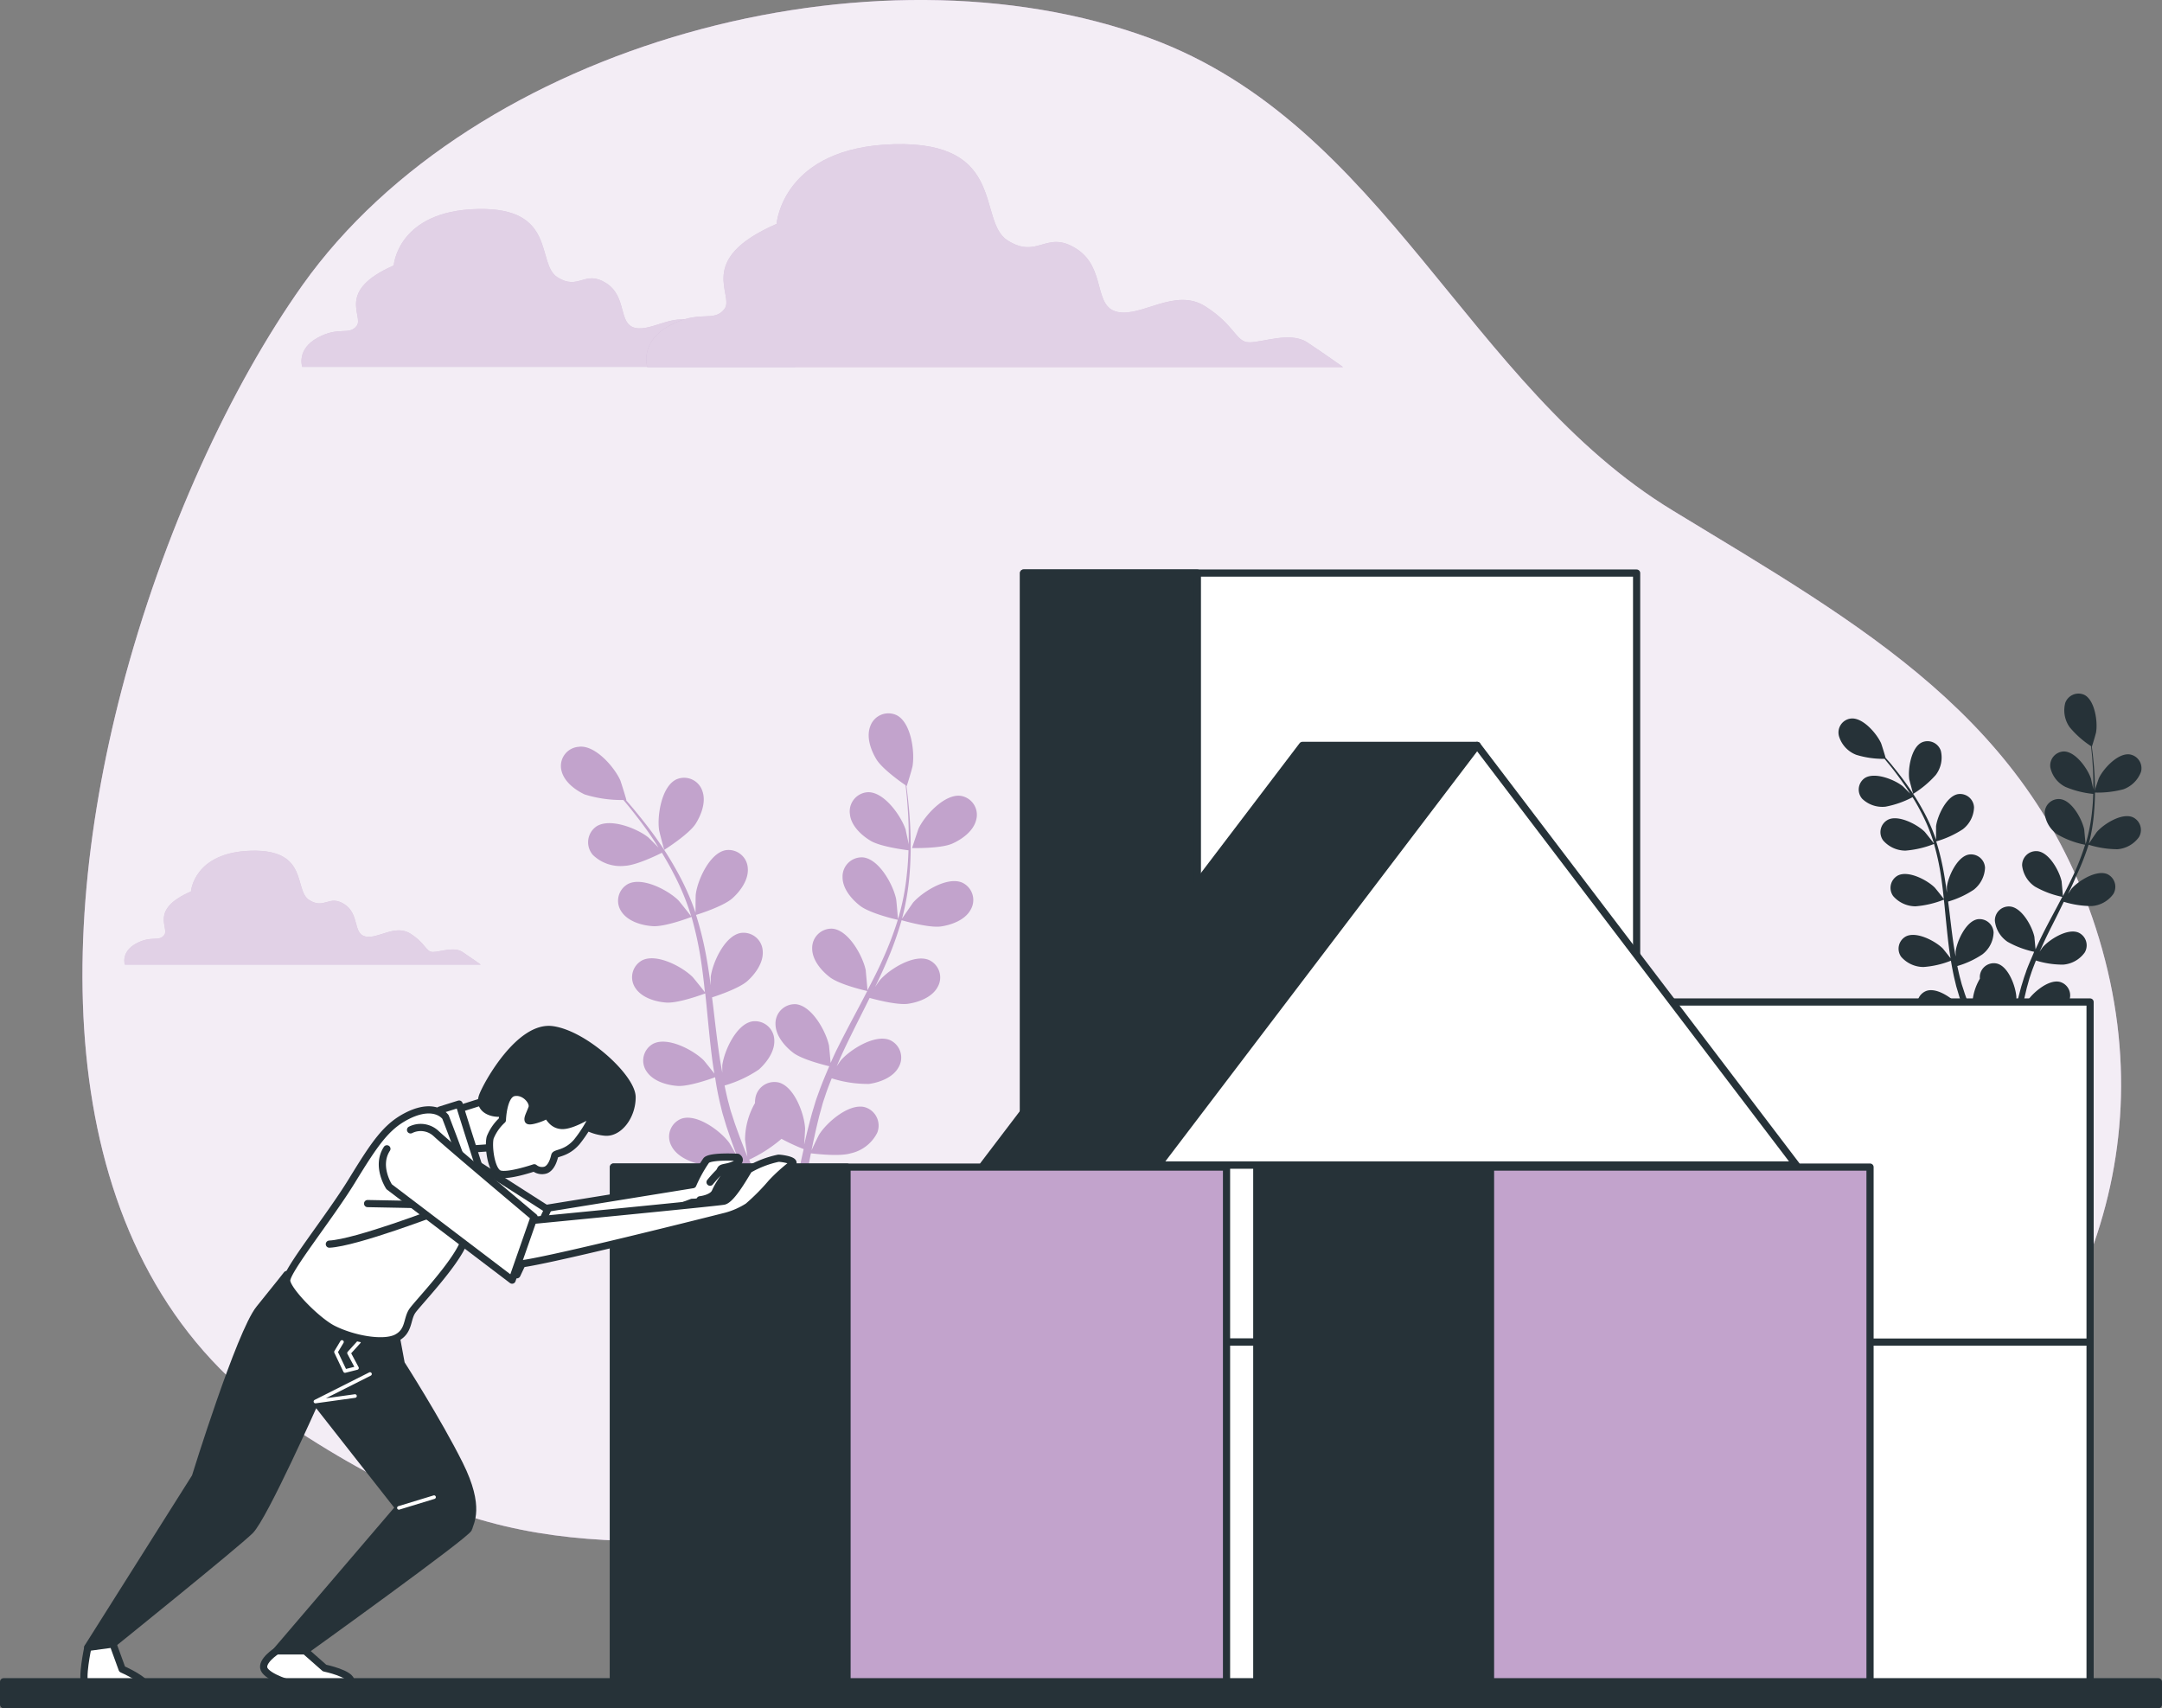 <svg xmlns="http://www.w3.org/2000/svg" width="301" height="237.822" viewBox="0 0 301 237.822">
  <rect x="0" y="0" width="301" height="237.822" fill="#808080" stroke="none"/>
  <g id="Building_blocks-bro" data-name="Building blocks-bro" transform="translate(0.5)">
    <g id="background-simple--inject-104" transform="translate(10.978 0)">
      <path id="Tracé_1700" data-name="Tracé 1700" d="M60.947,170.324c5.717-21.9,15.229-42.336,25.177-56.351C110.066,80.3,165.673,65.5,204.079,79.591c32.731,12.021,44.195,48.361,72.788,65.749,26.307,16.016,50.176,29.065,59.374,59.588,19.439,64.484-57.416,115.889-114.846,99.538-18.124-5.167-33.446-16.023-52.778-16.094-39.221-.136-53.042,5.246-84.766-15.944C52.586,251.574,50.942,208.687,60.947,170.324Z" transform="translate(-55.488 -74.283)" fill="#c2a3cc"/>
      <path id="Tracé_1701" data-name="Tracé 1701" d="M60.947,170.324c5.717-21.9,15.229-42.336,25.177-56.351C110.066,80.3,165.673,65.5,204.079,79.591c32.731,12.021,44.195,48.361,72.788,65.749,26.307,16.016,50.176,29.065,59.374,59.588,19.439,64.484-57.416,115.889-114.846,99.538-18.124-5.167-33.446-16.023-52.778-16.094-39.221-.136-53.042,5.246-84.766-15.944C52.586,251.574,50.942,208.687,60.947,170.324Z" transform="translate(-55.488 -74.283)" fill="#fff" opacity="0.8"/>
    </g>
    <g id="Clouds--inject-104" transform="translate(16.807 20.063)">
      <path id="Tracé_1702" data-name="Tracé 1702" d="M376.688,252.929c2.144-1.172,3.137-.193,3.916-1.172s-2.144-3.523,3.723-6.075c0,0,.393-5.481,8.419-5.674s5.882,5.481,8.033,6.854,2.744-.786,4.9.586,1.172,4.109,2.937,4.5,4.116-1.758,6.268-.393,2.144,2.551,3.13,2.551,2.937-.786,4.116,0,2.544,1.758,2.544,1.758H375.123S374.537,254.108,376.688,252.929Z" transform="translate(-375.05 -141.633)" fill="#c2a3cc"/>
      <path id="Tracé_1703" data-name="Tracé 1703" d="M376.688,252.929c2.144-1.172,3.137-.193,3.916-1.172s-2.144-3.523,3.723-6.075c0,0,.393-5.481,8.419-5.674s5.882,5.481,8.033,6.854,2.744-.786,4.9.586,1.172,4.109,2.937,4.5,4.116-1.758,6.268-.393,2.144,2.551,3.13,2.551,2.937-.786,4.116,0,2.544,1.758,2.544,1.758H375.123S374.537,254.108,376.688,252.929Z" transform="translate(-375.05 -141.633)" fill="#fff" opacity="0.5"/>
      <path id="Tracé_1704" data-name="Tracé 1704" d="M316.024,132.914c2.987-1.629,4.338-.272,5.424-1.629s-2.98-4.853,5.167-8.426c0,0,.536-7.6,11.663-7.861s8.14,7.6,11.127,9.5,3.795-1.086,6.782.815,1.629,5.717,4.066,6.239,5.717-2.444,8.683-.543,2.987,3.53,4.345,3.53,4.066-1.086,5.717,0,3.523,2.437,3.523,2.437H313.88S313.036,134.543,316.024,132.914Z" transform="translate(-289.108 -105.962)" fill="#c2a3cc"/>
      <path id="Tracé_1705" data-name="Tracé 1705" d="M316.024,132.914c2.987-1.629,4.338-.272,5.424-1.629s-2.98-4.853,5.167-8.426c0,0,.536-7.6,11.663-7.861s8.14,7.6,11.127,9.5,3.795-1.086,6.782.815,1.629,5.717,4.066,6.239,5.717-2.444,8.683-.543,2.987,3.53,4.345,3.53,4.066-1.086,5.717,0,3.523,2.437,3.523,2.437H313.88S313.036,134.543,316.024,132.914Z" transform="translate(-289.108 -105.962)" fill="#fff" opacity="0.5"/>
      <path id="Tracé_1706" data-name="Tracé 1706" d="M210.259,127.637c4.209-2.3,6.125-.386,7.654-2.3s-4.209-6.889,7.275-11.87c0,0,.765-10.72,16.437-11.1s11.485,10.72,15.723,13.4,5.36-1.529,9.569,1.151,2.3,8.04,5.717,8.8,8.04-3.445,12.249-.765,4.216,5,6.132,5,5.717-1.529,8.04,0,5,3.445,5,3.445H207.193S206.043,129.931,210.259,127.637Z" transform="translate(-134.375 -102.357)" fill="#c2a3cc"/>
      <path id="Tracé_1707" data-name="Tracé 1707" d="M210.259,127.637c4.209-2.3,6.125-.386,7.654-2.3s-4.209-6.889,7.275-11.87c0,0,.765-10.72,16.437-11.1s11.485,10.72,15.723,13.4,5.36-1.529,9.569,1.151,2.3,8.04,5.717,8.8,8.04-3.445,12.249-.765,4.216,5,6.132,5,5.717-1.529,8.04,0,5,3.445,5,3.445H207.193S206.043,129.931,210.259,127.637Z" transform="translate(-134.375 -102.357)" fill="#fff" opacity="0.5"/>
    </g>
    <g id="Plants--inject-104" transform="translate(77.592 96.558)">
      <path id="Tracé_1708" data-name="Tracé 1708" d="M55.6,226.1a14.061,14.061,0,0,1-4.081.45s.622-1.894.679-2.008c.629-1.329,2.644-3.523,4.288-3.3a1.944,1.944,0,0,1,1.565,2.444A4.115,4.115,0,0,1,55.6,226.1Z" transform="translate(161.927 -212.77)" fill="#263238"/>
      <path id="Tracé_1709" data-name="Tracé 1709" d="M53.354,212.871c1.644-.179,3.573,2.073,4.188,3.416.057.114.657,2.03.622,2.03h0c.307.357.636.715.986,1.158.643.793,1.358,1.687,2.073,2.716a33.674,33.674,0,0,1,2.144,3.423,25.422,25.422,0,0,1,1.837,4.138.179.179,0,0,1,0,.05v-1.937c.193-1.429,1.429-4.166,3.037-4.467a1.944,1.944,0,0,1,2.251,1.83,4,4,0,0,1-1.565,3.059,13.539,13.539,0,0,1-3.7,1.687,34.466,34.466,0,0,1,1.079,4.474c.157.886.286,1.779.407,2.673v-.843c.193-1.429,1.429-4.166,3.037-4.467a1.951,1.951,0,0,1,2.273,1.837,4.108,4.108,0,0,1-1.565,3.052,12.851,12.851,0,0,1-3.573,1.651l.136,1.036c.2,1.658.386,3.309.622,4.924.086.572.186,1.129.286,1.687v-.715c.193-1.429,1.429-4.166,3.037-4.467a1.958,1.958,0,0,1,2.251,1.837,3.981,3.981,0,0,1-1.565,3.052,12.6,12.6,0,0,1-3.488,1.622c.121.565.243,1.136.386,1.679.107.372.179.715.307,1.1s.236.715.35,1.086c.243.679.5,1.386.758,2.044.172.457.35.893.529,1.329-.093-.565-.243-1.672-.243-1.765a7.561,7.561,0,0,1,1.058-3.709,2.915,2.915,0,0,1,0-.436,1.951,1.951,0,0,1,2.4-1.665c1.594.422,2.6,3.216,2.68,4.688,0,.086-.05,1.036-.1,1.629.079-.343.157-.679.243-1.036.164-.715.357-1.429.55-2.144.114-.357.222-.715.336-1.086s.257-.715.379-1.115c.322-.865.715-1.722,1.065-2.58a13.139,13.139,0,0,1-3.68-1.379,4.051,4.051,0,0,1-1.787-2.93,1.944,1.944,0,0,1,2.144-1.994c1.637.179,3.059,2.787,3.359,4.231,0,.093.114,1.151.157,1.729.236-.507.465-1.022.715-1.537.715-1.472,1.515-2.944,2.3-4.417.236-.45.472-.9.715-1.351a12.909,12.909,0,0,1-3.809-1.429,4.077,4.077,0,0,1-1.787-2.93,1.951,1.951,0,0,1,2.144-2c1.637.179,3.059,2.787,3.359,4.231,0,.107.157,1.637.172,2.022.522-.993,1.022-1.987,1.486-2.987a35.544,35.544,0,0,0,1.608-4.159,12.5,12.5,0,0,1-3.838-1.429,4.086,4.086,0,0,1-1.787-2.93,1.951,1.951,0,0,1,2.144-2c1.637.179,3.059,2.794,3.359,4.238,0,.114.172,1.751.179,2.051a1.124,1.124,0,0,1,.079-.25,25.012,25.012,0,0,0,.836-4.388c.093-.822.136-1.608.157-2.373a13.3,13.3,0,0,1-3.873-.979,3.931,3.931,0,0,1-2.1-2.716,1.958,1.958,0,0,1,1.88-2.215c1.651,0,3.352,2.437,3.8,3.838,0,.079.193.879.307,1.429v-1.036c0-1.243-.086-2.387-.157-3.4-.05-.572-.107-1.093-.164-1.572a13.142,13.142,0,0,1-2.973-2.637,4.048,4.048,0,0,1-.615-3.38,1.958,1.958,0,0,1,2.687-1.108c1.429.758,1.851,3.709,1.608,5.16,0,.129-.572,2.051-.6,2.037h0c.064.465.129.965.186,1.515.1,1.008.207,2.144.236,3.409a33.933,33.933,0,0,1-.093,4.038,25.578,25.578,0,0,1-.715,4.467.136.136,0,0,0,0,.05c.257-.407,1.022-1.522,1.086-1.6.965-1.115,3.48-2.7,5-2.058a1.951,1.951,0,0,1,.865,2.773,4.089,4.089,0,0,1-2.994,1.687,13.709,13.709,0,0,1-4.016-.629A34.675,34.675,0,0,1,84.7,234.84c-.357.829-.715,1.644-1.136,2.458.236-.343.45-.65.486-.715.965-1.115,3.48-2.694,5-2.051a1.951,1.951,0,0,1,.836,2.766,4.056,4.056,0,0,1-2.994,1.679,13.15,13.15,0,0,1-3.9-.593c-.157.307-.307.622-.457.929-.715,1.494-1.508,2.973-2.2,4.452-.243.522-.465,1.043-.715,1.565l.415-.6c.965-1.115,3.48-2.7,5-2.058a1.951,1.951,0,0,1,.865,2.773,4.076,4.076,0,0,1-2.994,1.687,12.541,12.541,0,0,1-3.795-.572c-.214.543-.429,1.086-.615,1.615-.114.372-.25.715-.35,1.086s-.2.715-.307,1.1c-.164.715-.343,1.429-.493,2.144-.107.479-.2.936-.293,1.429.236-.522.715-1.529.779-1.608.779-1.251,3.03-3.195,4.624-2.787a1.951,1.951,0,0,1,1.279,2.609,4.2,4.2,0,0,1-2.7,2.144,14.968,14.968,0,0,1-4.045,0c-.157.772-.3,1.515-.422,2.223-.429,2.451-.715,4.5-.865,5.946a5.467,5.467,0,0,1-.079.715h5l-1.815,2.3H70.37l-1.815-2.3h4.624c0-.072-.064-.136-.1-.214-.636-1.322-1.515-3.223-2.466-5.546-.3-.715-.607-1.522-.922-2.337a13.538,13.538,0,0,1-4.031.314,4.1,4.1,0,0,1-2.859-1.915,1.944,1.944,0,0,1,1.079-2.694c1.565-.529,3.952,1.251,4.824,2.437.05.064.529.886.815,1.429-.121-.329-.25-.65-.372-1-.25-.679-.479-1.365-.715-2.1l-.322-1.093c-.121-.357-.193-.758-.293-1.136-.214-.893-.386-1.808-.543-2.737a12.841,12.841,0,0,1-3.823.879,4.141,4.141,0,0,1-3.109-1.429A1.944,1.944,0,0,1,61,243.209c1.465-.758,4.1.636,5.138,1.672.064.064.715.893,1.086,1.358-.093-.557-.179-1.115-.25-1.679-.2-1.637-.357-3.295-.522-4.953-.043-.507-.1-1.015-.157-1.522a13.59,13.59,0,0,1-3.952.929,4.141,4.141,0,0,1-3.109-1.429,1.958,1.958,0,0,1,.65-2.859c1.472-.75,4.1.643,5.138,1.679.079.079,1.036,1.272,1.265,1.587-.114-1.108-.243-2.223-.415-3.309a34.488,34.488,0,0,0-.951-4.352,13.771,13.771,0,0,1-3.981.929,4.128,4.128,0,0,1-3.109-1.429,1.951,1.951,0,0,1,.657-2.859c1.429-.758,4.1.636,5.138,1.672.079.086,1.108,1.372,1.279,1.615a.826.826,0,0,0-.071-.25,24.949,24.949,0,0,0-1.722-4.124c-.372-.715-.772-1.429-1.179-2.065a13.191,13.191,0,0,1-3.766,1.322,4.04,4.04,0,0,1-3.252-1.108,1.944,1.944,0,0,1,.343-2.859c1.372-.915,4.138.186,5.288,1.1.064.05.643.629,1.065,1.058-.193-.293-.379-.6-.565-.879-.715-1.036-1.379-1.944-2.008-2.744-.357-.45-.715-.858-1-1.229a12.759,12.759,0,0,1-3.938-.557,4.012,4.012,0,0,1-2.373-2.48,1.951,1.951,0,0,1,1.622-2.573Zm18.16,44.059c.993,2.28,1.9,4.138,2.558,5.431.136.264.25.493.364.715h.107a6.539,6.539,0,0,1,.107-.836c.2-1.429.515-3.523,1.008-5.989.15-.779.329-1.608.522-2.458a22.322,22.322,0,0,1-2.251-1.086,14.365,14.365,0,0,1-3.287,2.144C70.934,255.565,71.227,256.28,71.513,256.93Z" transform="translate(126.246 -209.393)" fill="#263238"/>
      <path id="Tracé_1710" data-name="Tracé 1710" d="M90.986,226.01s-.522-1.922-.543-2.051c-.2-1.429.264-4.4,1.751-5.117a1.951,1.951,0,0,1,2.651,1.179,4.015,4.015,0,0,1-.715,3.359A14.085,14.085,0,0,1,90.986,226.01Z" transform="translate(97.275 -212.041)" fill="#263238"/>
      <path id="Tracé_1711" data-name="Tracé 1711" d="M283.983,235.965c-1.622.715-5.589.615-5.589.615s.85-2.594.922-2.751c.872-1.815,3.623-4.824,5.86-4.517a2.666,2.666,0,0,1,2.144,3.345C286.949,234.207,285.362,235.357,283.983,235.965Z" transform="translate(-229.506 -215.07)" fill="#c2a3cc"/>
      <path id="Tracé_1712" data-name="Tracé 1712" d="M281.639,217.889c2.244-.243,4.91,2.859,5.717,4.674.072.164.893,2.78.85,2.78h-.043c.422.479.872,1,1.351,1.587.879,1.079,1.865,2.3,2.859,3.709a48.523,48.523,0,0,1,2.944,4.7,35.3,35.3,0,0,1,2.516,5.66v.071c0-.657,0-2.508.036-2.651.257-2,1.937-5.717,4.152-6.125a2.68,2.68,0,0,1,3.087,2.516c.129,1.587-1.022,3.18-2.144,4.181-1.265,1.129-4.781,2.23-5.06,2.315a47.714,47.714,0,0,1,1.486,6.132c.214,1.208.393,2.437.557,3.659v-1.151c.257-2,1.937-5.717,4.159-6.125a2.673,2.673,0,0,1,3.08,2.516c.129,1.587-1.022,3.18-2.144,4.181s-4.117,2.015-4.91,2.265c.057.472.122.943.179,1.429.264,2.265.529,4.531.85,6.739.114.779.257,1.544.393,2.308v-1c.257-2,1.937-5.717,4.152-6.125a2.68,2.68,0,0,1,3.087,2.516c.129,1.587-1.022,3.18-2.144,4.181a16.749,16.749,0,0,1-4.774,2.223c.164.779.329,1.558.522,2.3.15.507.25,1.008.422,1.508s.322.993.486,1.487c.336.929.679,1.894,1.036,2.8.236.622.479,1.222.715,1.822-.121-.779-.329-2.3-.329-2.43a10.348,10.348,0,0,1,1.386-5.046,3.311,3.311,0,0,1,.036-.593,2.68,2.68,0,0,1,3.273-2.265c2.18.579,3.573,4.409,3.666,6.432,0,.121-.071,1.429-.136,2.23.114-.472.214-.936.336-1.429.229-.965.486-1.922.758-2.952.15-.493.3-.986.45-1.494s.35-1.015.529-1.522c.429-1.186.922-2.358,1.429-3.53-.843-.2-3.838-.965-5.038-1.887s-2.458-2.416-2.451-4.009a2.68,2.68,0,0,1,2.859-2.737c2.244.243,4.2,3.823,4.6,5.8,0,.121.157,1.572.214,2.373.322-.715.636-1.429.986-2.108,1.008-2.022,2.08-4.031,3.152-6.046.329-.622.643-1.236.965-1.858-.3-.064-3.873-.893-5.217-1.93-1.194-.915-2.466-2.416-2.451-4.009a2.68,2.68,0,0,1,2.859-2.737c2.244.243,4.2,3.823,4.6,5.8,0,.15.214,2.237.236,2.773.715-1.365,1.429-2.73,2.03-4.1a47.374,47.374,0,0,0,2.2-5.717c-.136,0-3.873-.879-5.246-1.937-1.193-.915-2.466-2.416-2.451-4.009a2.666,2.666,0,0,1,2.859-2.737c2.244.243,4.188,3.816,4.6,5.8.036.157.236,2.4.243,2.809a1.438,1.438,0,0,1,.114-.336,33.485,33.485,0,0,0,1.143-6.01c.129-1.122.186-2.2.222-3.252-.715-.093-3.959-.522-5.3-1.336s-2.716-2.144-2.859-3.716a2.673,2.673,0,0,1,2.566-3.037c2.258,0,4.588,3.337,5.21,5.253,0,.107.264,1.208.414,2.008v-1.429c0-1.708-.107-3.266-.214-4.652-.064-.786-.143-1.5-.222-2.144-.658-.45-3.266-2.294-4.066-3.616s-1.429-3.137-.843-4.624a2.673,2.673,0,0,1,3.68-1.508c2,1.036,2.53,5.074,2.2,7.061,0,.172-.786,2.809-.822,2.787h-.036c.086.636.172,1.322.25,2.073.143,1.386.279,2.952.322,4.667a48.941,48.941,0,0,1-.129,5.531,35.336,35.336,0,0,1-1.029,6.11v.071c.357-.557,1.429-2.08,1.494-2.194,1.322-1.522,4.767-3.695,6.846-2.809a2.666,2.666,0,0,1,1.179,3.795c-.765,1.394-2.6,2.087-4.1,2.308-1.68.243-5.217-.786-5.5-.865a47.383,47.383,0,0,1-2.144,5.932c-.486,1.129-1.008,2.251-1.551,3.366.322-.472.615-.893.665-.95,1.315-1.522,4.767-3.695,6.839-2.809a2.666,2.666,0,0,1,1.186,3.795c-.765,1.394-2.609,2.087-4.1,2.3s-4.545-.593-5.346-.815c-.214.422-.422.85-.636,1.279-1.022,2.037-2.051,4.066-3,6.089-.336.715-.643,1.429-.951,2.144.293-.422.536-.772.579-.822,1.322-1.522,4.767-3.695,6.846-2.816a2.673,2.673,0,0,1,1.179,3.8c-.765,1.394-2.6,2.087-4.095,2.3a16.518,16.518,0,0,1-5.2-.779c-.293.715-.586,1.479-.836,2.208-.157.507-.343.979-.479,1.494s-.279,1.008-.415,1.5c-.236.965-.479,1.958-.679,2.909-.15.657-.272,1.286-.407,1.915.329-.715.993-2.094,1.065-2.2,1.072-1.708,4.152-4.374,6.339-3.816a2.673,2.673,0,0,1,1.744,3.573,5.431,5.431,0,0,1-3.7,2.859c-1.587.486-5.1.043-5.531,0-.214,1.051-.407,2.073-.572,3.037-.593,3.352-.958,6.168-1.186,8.14-.043.35-.072.665-.107.958h6.8l-2.48,3.152H304.773l-2.48-3.152h6.332l-.143-.286c-.865-1.815-2.073-4.417-3.373-7.6-.415-1.008-.836-2.087-1.258-3.2-.422.086-3.9.793-5.517.429-1.472-.336-3.252-1.165-3.909-2.616a2.68,2.68,0,0,1,1.472-3.695c2.144-.715,5.41,1.715,6.611,3.337.071.093.715,1.215,1.115,1.937-.164-.457-.336-.9-.507-1.372-.343-.929-.658-1.872-.993-2.859l-.45-1.494c-.157-.5-.264-1.043-.4-1.565q-.439-1.833-.715-3.745c-.815.3-3.73,1.315-5.238,1.208s-3.387-.657-4.288-1.994a2.666,2.666,0,0,1,.9-3.873c2.008-1.036,5.6.872,7.032,2.294.086.086,1,1.222,1.486,1.858-.122-.765-.243-1.522-.336-2.3-.279-2.237-.493-4.509-.715-6.782-.064-.715-.143-1.386-.214-2.08-.286.107-3.723,1.386-5.417,1.272-1.5-.107-3.387-.658-4.288-1.994a2.673,2.673,0,0,1,.9-3.873c2.008-1.036,5.6.872,7.032,2.294.114.107,1.429,1.744,1.729,2.144-.157-1.522-.336-3.037-.565-4.531a48.72,48.72,0,0,0-1.3-5.967c-.136.057-3.716,1.429-5.453,1.286-1.5-.107-3.388-.657-4.288-1.994a2.666,2.666,0,0,1,.893-3.873c2.008-1.036,5.61.872,7.039,2.294.107.114,1.515,1.872,1.751,2.208-.036-.114-.057-.236-.093-.343a34.138,34.138,0,0,0-2.366-5.646c-.507-1.008-1.058-1.937-1.608-2.859-.643.322-3.573,1.751-5.16,1.815a5.5,5.5,0,0,1-4.452-1.515,2.68,2.68,0,0,1,.472-3.952c1.88-1.251,5.667.25,7.24,1.508.086.071.879.865,1.429,1.429-.257-.4-.507-.815-.765-1.193-.943-1.429-1.894-2.666-2.751-3.759-.486-.622-.943-1.172-1.372-1.679a17.439,17.439,0,0,1-5.389-.772c-1.4-.658-2.923-1.83-3.252-3.395a2.673,2.673,0,0,1,2.487-3.244ZM306.5,278.213c1.351,3.123,2.6,5.674,3.5,7.44.179.357.343.672.493.965h.15c.043-.343.093-.715.15-1.143.279-1.994.715-4.824,1.379-8.2.207-1.065.45-2.2.715-3.366a28.585,28.585,0,0,1-3.087-1.429,19.555,19.555,0,0,1-4.5,2.9c.4.972.808,1.93,1.2,2.83Z" transform="translate(-279.09 -210.487)" fill="#c2a3cc"/>
      <path id="Tracé_1713" data-name="Tracé 1713" d="M332.377,235.839s-.715-2.637-.715-2.809c-.279-1.994.357-6.017,2.394-7a2.673,2.673,0,0,1,3.638,1.615c.543,1.494-.15,3.33-.965,4.6C335.736,233.723,332.384,235.839,332.377,235.839Z" transform="translate(-317.999 -214.072)" fill="#c2a3cc"/>
    </g>
    <g id="Blocks--inject-104" transform="translate(84.909 79.783)">
      <rect id="Rectangle_233" data-name="Rectangle 233" width="85.352" height="47.632" transform="translate(120.227 59.717)" stroke-width="1" stroke="#263238" stroke-linecap="round" stroke-linejoin="round" fill="#fff"/>
      <rect id="Rectangle_234" data-name="Rectangle 234" width="24.198" height="47.632" transform="translate(120.227 59.717)" stroke-width="1" stroke="#263238" stroke-linecap="round" stroke-linejoin="round" fill="#263238"/>
      <rect id="Rectangle_235" data-name="Rectangle 235" width="85.352" height="154.567" transform="translate(57.094)" stroke-width="1" stroke="#263238" stroke-linecap="round" stroke-linejoin="round" fill="#fff"/>
      <rect id="Rectangle_236" data-name="Rectangle 236" width="24.198" height="154.567" transform="translate(57.094)" stroke-width="1" stroke="#263238" stroke-linecap="round" stroke-linejoin="round" fill="#263238"/>
      <rect id="Rectangle_237" data-name="Rectangle 237" width="85.352" height="47.632" transform="translate(120.227 107.063)" stroke-width="1" stroke="#263238" stroke-linecap="round" stroke-linejoin="round" fill="#fff"/>
      <rect id="Rectangle_238" data-name="Rectangle 238" width="46.296" height="47.632" transform="translate(80.371 107.063)" stroke-width="1" stroke="#263238" stroke-linecap="round" stroke-linejoin="round" fill="#263238"/>
      <rect id="Rectangle_239" data-name="Rectangle 239" width="68.765" height="47.632" transform="translate(54.307 107.063)" stroke-width="1" stroke="#263238" stroke-linecap="round" stroke-linejoin="round" fill="#fff"/>
      <path id="Tracé_1714" data-name="Tracé 1714" d="M134.99,277.906l44.416-58.416h24.32v15.229l32.839,43.187Z" transform="translate(-83.484 -195.499)" fill="#263238" stroke="#263238" stroke-linecap="round" stroke-linejoin="round" stroke-width="1"/>
      <path id="Tracé_1715" data-name="Tracé 1715" d="M163.2,219.49l44.423,58.416H118.78Z" transform="translate(-42.955 -195.499)" fill="#fff" stroke="#263238" stroke-linecap="round" stroke-linejoin="round" stroke-width="1"/>
      <rect id="Rectangle_240" data-name="Rectangle 240" width="85.352" height="71.995" transform="translate(0 82.7)" stroke-width="1" stroke="#263238" stroke-linecap="round" stroke-linejoin="round" fill="#c2a3cc"/>
      <rect id="Rectangle_241" data-name="Rectangle 241" width="32.517" height="71.995" transform="translate(0 82.7)" stroke-width="1" stroke="#263238" stroke-linecap="round" stroke-linejoin="round" fill="#263238"/>
      <rect id="Rectangle_242" data-name="Rectangle 242" width="85.352" height="71.995" transform="translate(89.59 82.7)" stroke-width="1" stroke="#263238" stroke-linecap="round" stroke-linejoin="round" fill="#c2a3cc"/>
      <rect id="Rectangle_243" data-name="Rectangle 243" width="32.517" height="71.995" transform="translate(89.59 82.7)" stroke-width="1" stroke="#263238" stroke-linecap="round" stroke-linejoin="round" fill="#263238"/>
    </g>
    <g id="character-2--inject-104" transform="translate(11.185 143.316)">
      <path id="Tracé_1716" data-name="Tracé 1716" d="M328.593,307.1l22.076-3.573a19.687,19.687,0,0,1,1.88-3.387c.636-.636,4.345-.422,4.345-.422s.715.422-.322.951-1.8.379-2.015.715-1.143,3.952-1.987,4.288a6.875,6.875,0,0,1-2.008.314s-22.819,8.662-23.977,8.454-1.9-3.173-1.9-3.173Z" transform="translate(-265.896 -281.914)" fill="#fff" stroke="#263238" stroke-linecap="round" stroke-linejoin="round" stroke-width="1"/>
      <path id="Tracé_1717" data-name="Tracé 1717" d="M328.593,303.847s1.487-1.837,1.93-1.837.436.715.086,1.051a10.918,10.918,0,0,0-1.315,2.187c-.436.879-2.1,1.051-2.1,1.051" transform="translate(-241.42 -282.579)" fill="#fff" stroke="#263238" stroke-linecap="round" stroke-linejoin="round" stroke-width="1"/>
      <path id="Tracé_1718" data-name="Tracé 1718" d="M366.128,298.67l12.549,8.033-4.288,9.083-12.049-7.818S360.318,300.678,366.128,298.67Z" transform="translate(-314.109 -281.626)" fill="#fff" stroke="#263238" stroke-linecap="round" stroke-linejoin="round" stroke-width="1"/>
      <path id="Tracé_1719" data-name="Tracé 1719" d="M373.483,295.173l-4.438.314-1.165-5.5,4.331-1.372,4.331,1.058-.843,3.488Z" transform="translate(-316.175 -278.758)" fill="#fff" stroke="#263238" stroke-linecap="round" stroke-linejoin="round" stroke-width="1"/>
      <path id="Tracé_1720" data-name="Tracé 1720" d="M359.655,288.063a6.789,6.789,0,0,0,3.059,1.058c1.9.214,3.8-2.144,3.8-4.86s-6.546-8.769-11.091-9.4-9.083,7.5-9.719,9.2.951,2.43,2.223,2.43,1.9-.107,2.323-.107-.422,1.158.95,1.794,3.166.529,4.016.843S359.226,289.12,359.655,288.063Z" transform="translate(-290.198 -274.821)" fill="#263238" stroke="#263238" stroke-linecap="round" stroke-linejoin="round" stroke-width="1"/>
      <path id="Tracé_1721" data-name="Tracé 1721" d="M367.479,289.767a18.054,18.054,0,0,1-2.537,4.224c-1.479,1.694-2.959,1.479-3.059,1.9s-.422,1.694-1.272,2.008a1.686,1.686,0,0,1-1.579-.314s-3.7,1.265-4.86.843-1.587-3.909-1.272-5.067a6.661,6.661,0,0,1,1.694-2.43s.1-3.487,1.579-3.809,2.859,1.272,2.537,2.144-.636,1.372-.529,1.694,2.008-.322,2.43-.636.636,1.265,2.223,1.372S367.479,289.767,367.479,289.767Z" transform="translate(-296.335 -278.319)" fill="#fff" stroke="#263238" stroke-linecap="round" stroke-linejoin="round" stroke-width="1"/>
      <path id="Tracé_1722" data-name="Tracé 1722" d="M378.11,289.36s2.215,7.082,2.644,8.347-.85,4.124-.85,4.124L375.437,290.2Z" transform="translate(-325.876 -278.969)" fill="#fff" stroke="#263238" stroke-linecap="round" stroke-linejoin="round" stroke-width="1"/>
      <path id="Tracé_1723" data-name="Tracé 1723" d="M419.46,330.693l.793,4.288s5.1,7.961,8.118,14.014,1.429,8.119,1.279,8.912-22.776,17.045-22.776,17.045h-3.981l17.03-19.918L408.3,340.226s-7.147,16.087-9.076,18-19.11,15.765-19.11,15.765l-3.5.479,14.972-23.72s6.21-20.068,8.919-23.412,3.823-4.774,3.823-4.774Z" transform="translate(-376.08 -288.443)" fill="#263238" stroke="#263238" stroke-linecap="round" stroke-linejoin="round" stroke-width="1"/>
      <path id="Tracé_1724" data-name="Tracé 1724" d="M404.217,341.95l-7.6,3.831,5.51-.765" transform="translate(-364.389 -293.975)" fill="none" stroke="#fff" stroke-linecap="round" stroke-linejoin="round" stroke-width="0.5"/>
      <line id="Ligne_210" data-name="Ligne 210" y1="1.494" x2="4.895" transform="translate(43.851 65.119)" fill="none" stroke="#fff" stroke-linecap="round" stroke-linejoin="round" stroke-width="0.5"/>
      <path id="Tracé_1725" data-name="Tracé 1725" d="M401.969,335.71l-1.394,1.537,1.115,2.087-1.672.422L398.76,337.1l.836-1.394" transform="translate(-363.671 -292.195)" fill="none" stroke="#fff" stroke-linecap="round" stroke-linejoin="round" stroke-width="0.5"/>
      <path id="Tracé_1726" data-name="Tracé 1726" d="M398.76,291.478s3.166,8.14,3.573,10.041a12.839,12.839,0,0,1-1.058,7.5c-1.265,3.059-6.232,8.24-7.082,9.4s-.422,2.859-2.215,3.8-5.982.229-8.848-1.208c-2.244-1.122-6.368-5.339-6.475-6.711s5.917-8.769,9.09-13.95,4.752-7.5,7.6-8.976S397.988,290.528,398.76,291.478Z" transform="translate(-348.427 -279.294)" fill="#fff" stroke="#263238" stroke-linecap="round" stroke-linejoin="round" stroke-width="1"/>
      <path id="Tracé_1727" data-name="Tracé 1727" d="M393.552,308.929s-8.154-.179-8.862-.179" transform="translate(-345.198 -284.502)" fill="none" stroke="#263238" stroke-linecap="round" stroke-linejoin="round" stroke-width="1"/>
      <path id="Tracé_1728" data-name="Tracé 1728" d="M398.451,310.2s-11.527,4.431-15.251,4.61" transform="translate(-349.033 -284.916)" fill="none" stroke="#263238" stroke-linecap="round" stroke-linejoin="round" stroke-width="1"/>
      <path id="Tracé_1729" data-name="Tracé 1729" d="M316.163,308.646s26.207-2.537,27.364-2.751,3.18-3.974,3.5-4.4a13.785,13.785,0,0,1,4.116-1.579c.543,0,2.68.35,1.837.879a24.05,24.05,0,0,0-2.8,2.537,29.747,29.747,0,0,1-3.273,3.3,10.991,10.991,0,0,1-3.03,1.344s-28.029,7.1-29.3,6.682,1.158-6.125,1.158-6.125Z" transform="translate(-254.452 -281.982)" fill="#fff" stroke="#263238" stroke-linecap="round" stroke-linejoin="round" stroke-width="1"/>
      <path id="Tracé_1730" data-name="Tracé 1730" d="M368.577,294.257a3.144,3.144,0,0,1,3.573.529c1.687,1.579,13.629,11.62,13.629,11.62l-3.066,8.769-17.116-13s-1.9-2.859-.314-5.281" transform="translate(-323.103 -280.271)" fill="#fff" stroke="#263238" stroke-linecap="round" stroke-linejoin="round" stroke-width="1"/>
      <path id="Tracé_1731" data-name="Tracé 1731" d="M406.111,395.89l2.709,2.387s3.823.793,3.666,1.908-6.053.479-7.147.479-4.459-1.115-4.938-2.23,1.751-2.544,1.751-2.544Z" transform="translate(-375.317 -309.367)" fill="#fff" stroke="#263238" stroke-linecap="round" stroke-linejoin="round" stroke-width="1"/>
      <path id="Tracé_1732" data-name="Tracé 1732" d="M444.247,394.55l1.272,3.5s3.666,1.594,3.345,2.551-7.8.472-8.44-.322.322-5.253.322-5.253Z" transform="translate(-440.202 -308.984)" fill="#fff" stroke="#263238" stroke-linecap="round" stroke-linejoin="round" stroke-width="1"/>
    </g>
    <g id="Floor--inject-104" transform="translate(0 234.135)">
      <rect id="Rectangle_244" data-name="Rectangle 244" width="300" height="3.187" fill="#263238" stroke="#263238" stroke-linecap="round" stroke-linejoin="round" stroke-width="1"/>
    </g>
  </g>
</svg>
